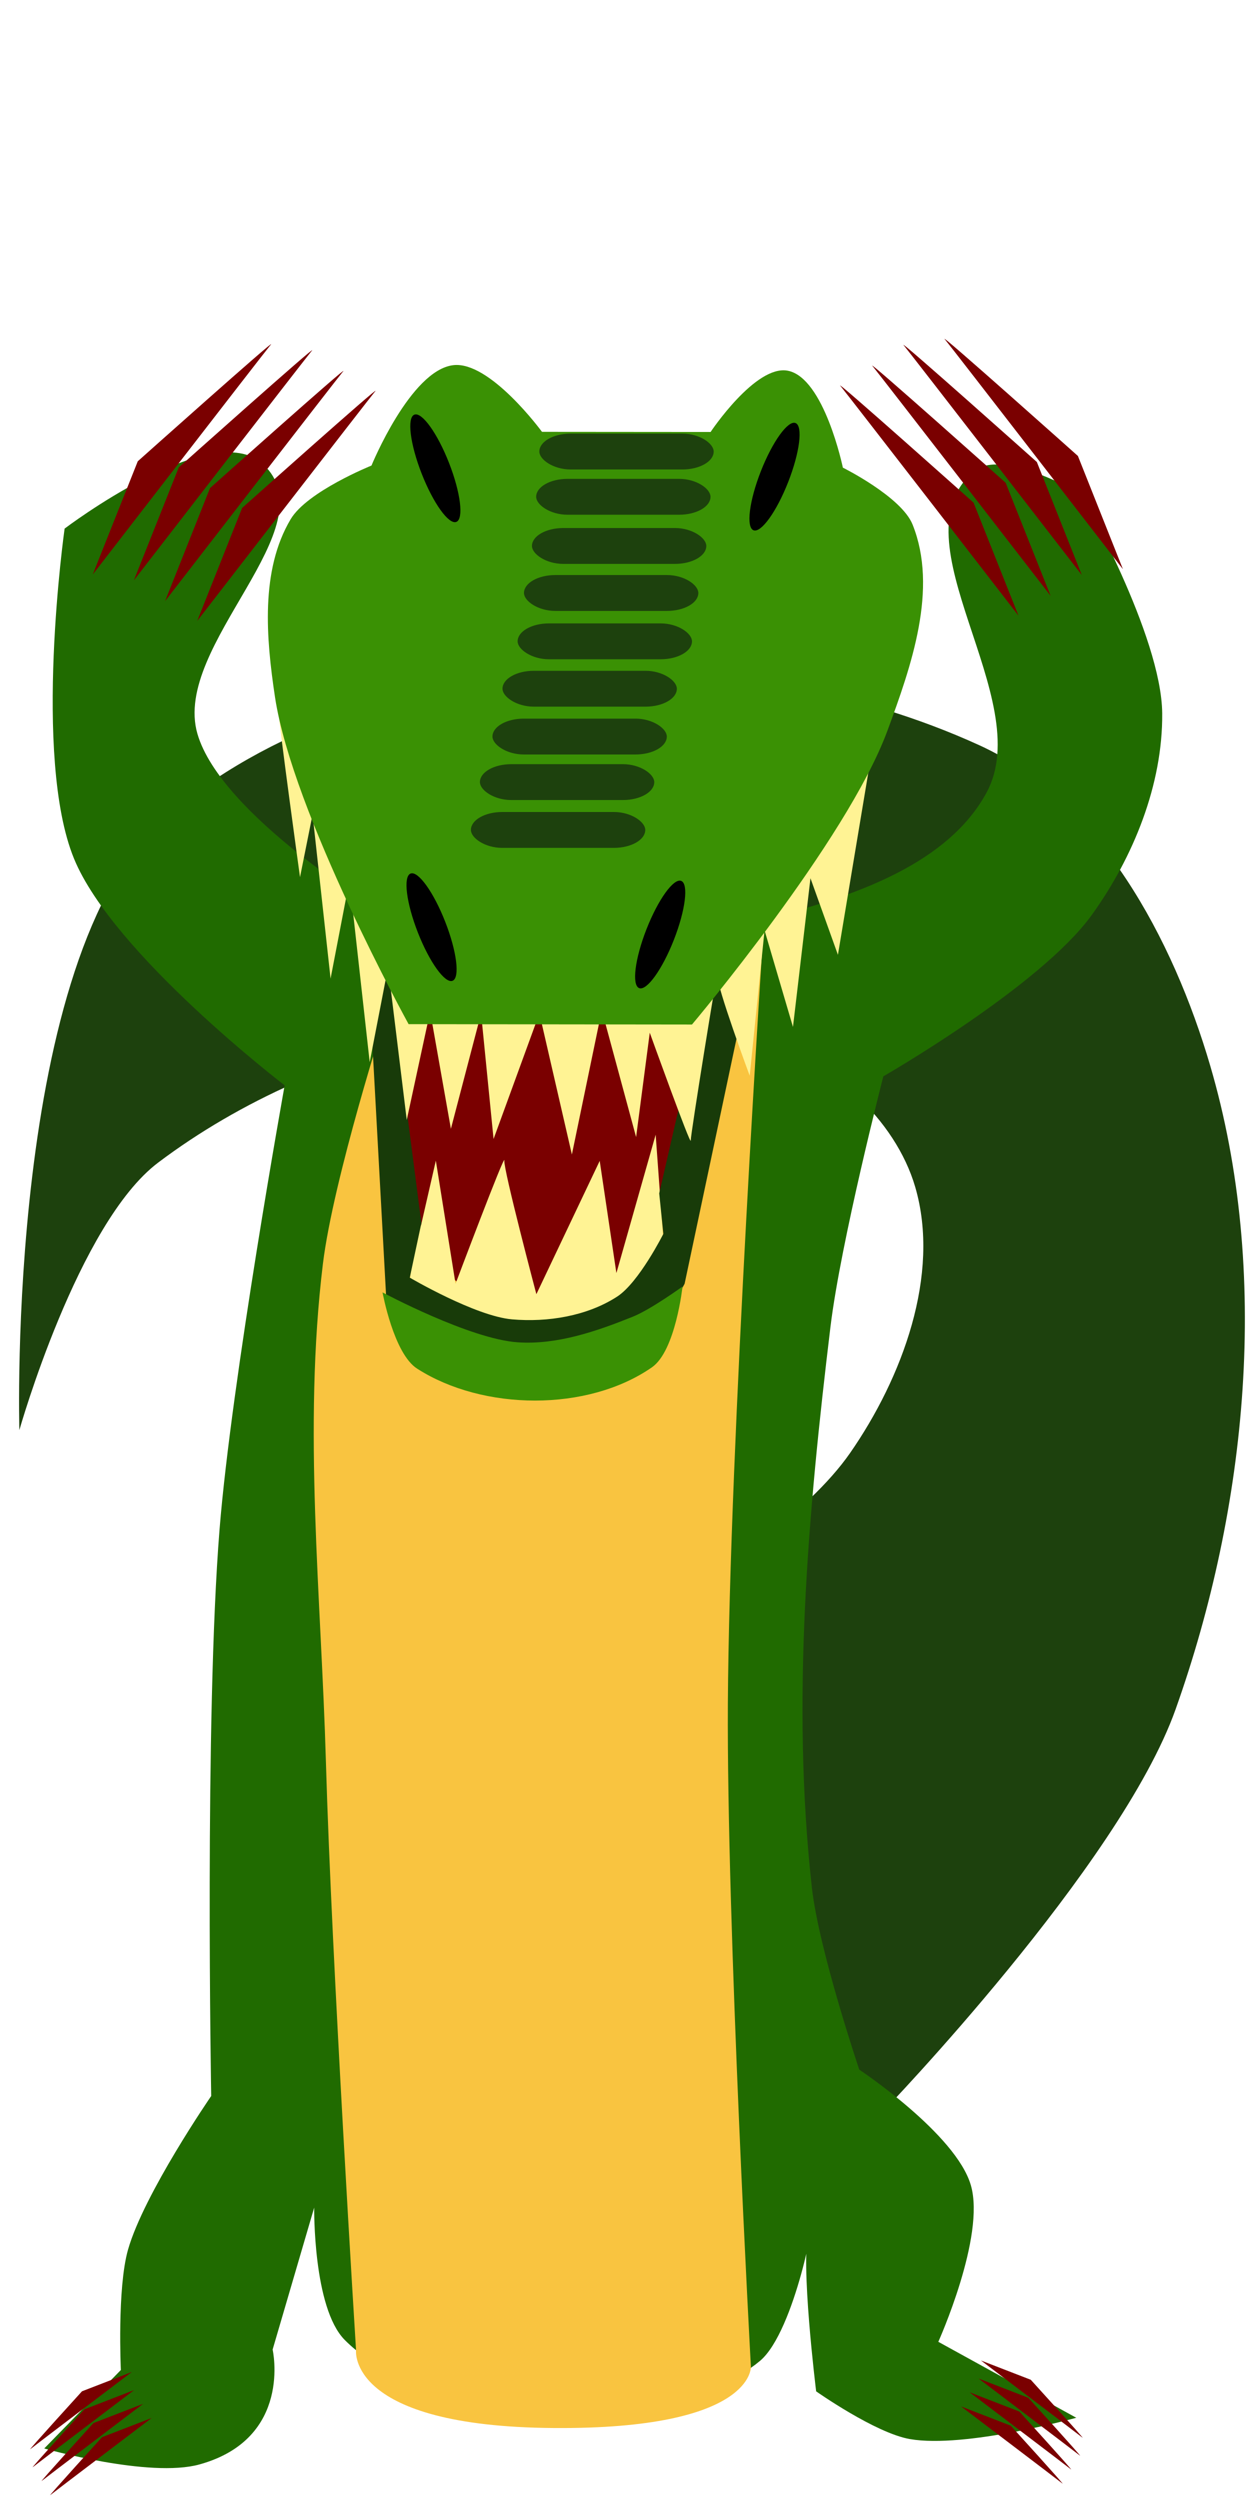 <?xml version="1.0" encoding="UTF-8" standalone="no"?>
<!-- Created with Inkscape (http://www.inkscape.org/) -->

<svg
   width="64"
   height="128"
   viewBox="0 0 16.933 33.867"
   version="1.1"
   id="svg12297"
   inkscape:version="1.1 (c4e8f9ed74, 2021-05-24)"
   sodipodi:docname="crocodile.svg"
   inkscape:export-filename="/home/israel/programming/rs/rust_hero/assets/enemies/snake.png"
   inkscape:export-xdpi="96"
   inkscape:export-ydpi="96"
   xmlns:inkscape="http://www.inkscape.org/namespaces/inkscape"
   xmlns:sodipodi="http://sodipodi.sourceforge.net/DTD/sodipodi-0.dtd"
   xmlns="http://www.w3.org/2000/svg"
   xmlns:svg="http://www.w3.org/2000/svg">
  <sodipodi:namedview
     id="namedview12299"
     pagecolor="#ffffff"
     bordercolor="#666666"
     borderopacity="1.0"
     inkscape:pageshadow="2"
     inkscape:pageopacity="0.0"
     inkscape:pagecheckerboard="0"
     inkscape:document-units="px"
     showgrid="false"
     units="px"
     width="64px"
     inkscape:zoom="2.420617"
     inkscape:cx="-28.505129"
     inkscape:cy="52.67252"
     inkscape:window-width="1366"
     inkscape:window-height="699"
     inkscape:window-x="0"
     inkscape:window-y="40"
     inkscape:window-maximized="1"
     inkscape:current-layer="layer1"
     inkscape:snap-global="false"
     showguides="true" />
  <defs
     id="defs12294" />
  <g
     inkscape:label="Layer 1"
     inkscape:groupmode="layer"
     id="layer1">
    <g
       id="g81538">
      <g
         id="g81489">
        <path
           style="fill:#1d410d;stroke:none;stroke-width:0.265px;stroke-linecap:butt;stroke-linejoin:miter;stroke-opacity:1;fill-opacity:1"
           d="m 10.028,31.996 1.926,-3.384 c 0,0 3.219,-3.338 3.972,-5.458 0.974,-2.741 1.287,-5.923 0.469,-8.715 C 15.895,12.729 14.893,10.84 13.272,10.098 9.91,8.559 5.019,8.66 2.224,11.08 c -2.148,1.86 -1.962,8.294 -1.962,8.294 0,0 0.794,-2.806 1.881,-3.625 2.219,-1.673 5.501,-2.428 8.171,-1.657 0.922,0.266 1.815,1.067 2.084,1.988 0.347,1.187 -0.177,2.588 -0.882,3.603 -1.143,1.645 -4.972,3.376 -4.972,3.376 z"
           id="path77422"
           sodipodi:nodetypes="ccaaaacaaaacc" />
      </g>
      <g
         id="g81486">
        <path
           style="fill:#206b00;stroke:none;stroke-width:0.265px;stroke-linecap:butt;stroke-linejoin:miter;stroke-opacity:1"
           d="m 2.861,28.394 c 0,0 -0.911,1.323 -1.127,2.082 -0.149,0.524 -0.097,1.63 -0.097,1.63 l -1.038,1.063 c 0,0 1.425,0.405 2.104,0.216 C 3.967,33.034 3.693,31.829 3.693,31.829 l 0.563,-1.923 c 0,0 -0.018,1.356 0.413,1.792 0.756,0.766 2.062,0.736 3.137,0.762 0.845,0.021 1.844,0.066 2.49,-0.478 0.479,-0.404 0.785,-2.144 0.662,-1.758 -0.123,0.385 0.098,2.171 0.098,2.171 0,0 0.802,0.566 1.271,0.647 0.746,0.129 2.253,-0.289 2.253,-0.289 l -1.869,-1.029 c 0,0 0.642,-1.427 0.441,-2.12 -0.201,-0.697 -1.512,-1.567 -1.512,-1.567 0,0 -0.548,-1.622 -0.642,-2.467 -0.28,-2.518 -0.052,-5.081 0.252,-7.596 0.139,-1.148 0.716,-3.393 0.716,-3.393 0,0 2.127,-1.22 2.823,-2.185 0.564,-0.783 0.963,-1.767 0.955,-2.732 -0.009,-1.057 -1.099,-2.973 -1.099,-2.973 0,0 -1.07,-0.626 -1.448,-0.309 -1.112,0.936 0.861,3.081 0.166,4.358 -0.517,0.951 -1.747,1.378 -2.792,1.658 -1.745,0.469 -5.422,-0.06 -5.422,-0.06 0,0 -2.156,-1.295 -2.475,-2.398 C 2.326,8.735 4.48,7.136 3.56,6.285 2.869,5.646 0.875,7.161 0.875,7.161 c 0,0 -0.437,3.091 0.127,4.47 0.529,1.293 2.854,3.072 2.854,3.072 0,0 -0.72,3.995 -0.882,6.015 -0.205,2.551 -0.113,7.676 -0.113,7.676 z"
           id="path71435"
           sodipodi:nodetypes="caccsccaaascaccacaacaacaaacaacacac" />
        <path
           style="fill:#f9c440;stroke:none;stroke-width:0.265px;stroke-linecap:butt;stroke-linejoin:miter;stroke-opacity:1"
           d="m 5.233,13.732 5.11,-1.147 c 0,0 -0.463,6.993 -0.483,10.494 -0.017,2.996 0.312,8.982 0.312,8.982 0,0 0.046,0.851 -2.67,0.831 -2.807,-0.02 -2.679,-1.055 -2.679,-1.055 0,0 -0.332,-5.307 -0.408,-7.965 -0.064,-2.249 -0.312,-4.517 -0.041,-6.75 0.141,-1.157 0.858,-3.39 0.858,-3.39 z"
           id="path73581"
           sodipodi:nodetypes="ccacscaacc" />
        <g
           id="g77357">
          <path
             style="fill:#7a0000;stroke:none;stroke-width:0.265px;stroke-linecap:butt;stroke-linejoin:miter;stroke-opacity:1"
             d="M 1.256,7.783 1.866,6.249 c 0,0 1.899,-1.696 1.804,-1.582 C 3.575,4.78 1.256,7.783 1.256,7.783 Z"
             id="path77199" />
          <path
             style="fill:#7a0000;stroke:none;stroke-width:0.265px;stroke-linecap:butt;stroke-linejoin:miter;stroke-opacity:1"
             d="M 1.812,7.865 2.422,6.331 c 0,0 1.899,-1.696 1.804,-1.582 -0.095,0.114 -2.415,3.116 -2.415,3.116 z"
             id="path77347" />
          <path
             style="fill:#7a0000;stroke:none;stroke-width:0.265px;stroke-linecap:butt;stroke-linejoin:miter;stroke-opacity:1"
             d="M 2.235,8.146 2.845,6.612 c 0,0 1.899,-1.696 1.804,-1.582 -0.095,0.114 -2.415,3.116 -2.415,3.116 z"
             id="path77349" />
          <path
             style="fill:#7a0000;stroke:none;stroke-width:0.265px;stroke-linecap:butt;stroke-linejoin:miter;stroke-opacity:1"
             d="M 2.67,8.415 3.28,6.881 c 0,0 1.899,-1.696 1.804,-1.582 -0.095,0.114 -2.415,3.116 -2.415,3.116 z"
             id="path77351" />
        </g>
        <g
           id="g77367"
           transform="matrix(-1,0,0,1,16.468,-0.072)">
          <path
             style="fill:#7a0000;stroke:none;stroke-width:0.265px;stroke-linecap:butt;stroke-linejoin:miter;stroke-opacity:1"
             d="M 1.256,7.783 1.866,6.249 c 0,0 1.899,-1.696 1.804,-1.582 C 3.575,4.78 1.256,7.783 1.256,7.783 Z"
             id="path77359" />
          <path
             style="fill:#7a0000;stroke:none;stroke-width:0.265px;stroke-linecap:butt;stroke-linejoin:miter;stroke-opacity:1"
             d="M 1.812,7.865 2.422,6.331 c 0,0 1.899,-1.696 1.804,-1.582 -0.095,0.114 -2.415,3.116 -2.415,3.116 z"
             id="path77361" />
          <path
             style="fill:#7a0000;stroke:none;stroke-width:0.265px;stroke-linecap:butt;stroke-linejoin:miter;stroke-opacity:1"
             d="M 2.235,8.146 2.845,6.612 c 0,0 1.899,-1.696 1.804,-1.582 -0.095,0.114 -2.415,3.116 -2.415,3.116 z"
             id="path77363" />
          <path
             style="fill:#7a0000;stroke:none;stroke-width:0.265px;stroke-linecap:butt;stroke-linejoin:miter;stroke-opacity:1"
             d="M 2.67,8.415 3.28,6.881 c 0,0 1.899,-1.696 1.804,-1.582 -0.095,0.114 -2.415,3.116 -2.415,3.116 z"
             id="path77365" />
        </g>
        <g
           id="g77377"
           transform="matrix(-0.004,0.438,0.438,0.004,-1.619,31.552)"
           inkscape:transform-center-x="0.71372713"
           inkscape:transform-center-y="0.71910458">
          <path
             style="fill:#7a0000;stroke:none;stroke-width:0.265px;stroke-linecap:butt;stroke-linejoin:miter;stroke-opacity:1"
             d="M 1.256,7.783 1.866,6.249 c 0,0 1.899,-1.696 1.804,-1.582 C 3.575,4.78 1.256,7.783 1.256,7.783 Z"
             id="path77369" />
          <path
             style="fill:#7a0000;stroke:none;stroke-width:0.265px;stroke-linecap:butt;stroke-linejoin:miter;stroke-opacity:1"
             d="M 1.812,7.865 2.422,6.331 c 0,0 1.899,-1.696 1.804,-1.582 -0.095,0.114 -2.415,3.116 -2.415,3.116 z"
             id="path77371" />
          <path
             style="fill:#7a0000;stroke:none;stroke-width:0.265px;stroke-linecap:butt;stroke-linejoin:miter;stroke-opacity:1"
             d="M 2.235,8.146 2.845,6.612 c 0,0 1.899,-1.696 1.804,-1.582 -0.095,0.114 -2.415,3.116 -2.415,3.116 z"
             id="path77373" />
          <path
             style="fill:#7a0000;stroke:none;stroke-width:0.265px;stroke-linecap:butt;stroke-linejoin:miter;stroke-opacity:1"
             d="M 2.67,8.415 3.28,6.881 c 0,0 1.899,-1.696 1.804,-1.582 -0.095,0.114 -2.415,3.116 -2.415,3.116 z"
             id="path77375" />
        </g>
        <g
           id="g77387"
           transform="matrix(0.004,0.438,-0.438,0.004,16.693,31.396)"
           inkscape:transform-center-x="-0.71372711"
           inkscape:transform-center-y="0.71910458">
          <path
             style="fill:#7a0000;stroke:none;stroke-width:0.265px;stroke-linecap:butt;stroke-linejoin:miter;stroke-opacity:1"
             d="M 1.256,7.783 1.866,6.249 c 0,0 1.899,-1.696 1.804,-1.582 C 3.575,4.78 1.256,7.783 1.256,7.783 Z"
             id="path77379" />
          <path
             style="fill:#7a0000;stroke:none;stroke-width:0.265px;stroke-linecap:butt;stroke-linejoin:miter;stroke-opacity:1"
             d="M 1.812,7.865 2.422,6.331 c 0,0 1.899,-1.696 1.804,-1.582 -0.095,0.114 -2.415,3.116 -2.415,3.116 z"
             id="path77381" />
          <path
             style="fill:#7a0000;stroke:none;stroke-width:0.265px;stroke-linecap:butt;stroke-linejoin:miter;stroke-opacity:1"
             d="M 2.235,8.146 2.845,6.612 c 0,0 1.899,-1.696 1.804,-1.582 -0.095,0.114 -2.415,3.116 -2.415,3.116 z"
             id="path77383" />
          <path
             style="fill:#7a0000;stroke:none;stroke-width:0.265px;stroke-linecap:butt;stroke-linejoin:miter;stroke-opacity:1"
             d="M 2.67,8.415 3.28,6.881 c 0,0 1.899,-1.696 1.804,-1.582 -0.095,0.114 -2.415,3.116 -2.415,3.116 z"
             id="path77385" />
        </g>
      </g>
      <g
         id="g81435">
        <path
           style="fill:#7a0000;stroke:none;stroke-width:0.265px;stroke-linecap:butt;stroke-linejoin:miter;stroke-opacity:1"
           d="m 5.171,9.873 5.242,0.121 c 0,0 -0.647,3.988 -1.263,5.746 C 8.975,16.24 8.665,17.225 8.035,17.549 7.512,17.819 6.743,17.787 6.273,17.433 5.54,16.88 5.516,15.743 5.344,14.842 5.031,13.214 5.171,9.873 5.171,9.873 Z"
           id="path74467"
           sodipodi:nodetypes="ccsaaac" />
        <path
           style="fill:#fff394;stroke:none;stroke-width:0.265px;stroke-linecap:butt;stroke-linejoin:miter;stroke-opacity:1"
           d="m 5.574,17.164 0.33,-1.441 0.267,1.668 c 0,0 0.675,-1.792 0.661,-1.671 -0.014,0.12 0.434,1.812 0.434,1.812 l 0.858,-1.806 0.226,1.52 0.532,-1.875 0.136,1.872 L 8.556,17.622 6.818,18.052 5.506,17.723 Z"
           id="path75019" />
        <path
           style="fill:#183b09;fill-opacity:1;stroke:none;stroke-width:0.265px;stroke-linecap:butt;stroke-linejoin:miter;stroke-opacity:1"
           d="m 5.551,17.308 c 0,0 0.888,0.522 1.385,0.565 0.484,0.042 1.016,-0.044 1.424,-0.308 0.295,-0.191 0.626,-0.85 0.626,-0.85 l -0.056,-0.549 0.793,-3.447 0.464,0.361 -0.913,4.311 -0.549,1.006 -3.081,0.133 -0.415,-0.998 -0.28,-5.134 0.27,0.396 0.489,3.775 z"
           id="path75258"
           sodipodi:nodetypes="caacccccccccccc" />
        <path
           style="fill:#3a9104;fill-opacity:1;stroke:none;stroke-width:0.265px;stroke-linecap:butt;stroke-linejoin:miter;stroke-opacity:1"
           d="m 5.182,17.508 c 0,0 1.183,0.633 1.832,0.676 0.532,0.036 1.067,-0.149 1.561,-0.348 0.243,-0.098 0.671,-0.408 0.671,-0.408 0,0 -0.094,0.873 -0.415,1.095 -0.871,0.605 -2.288,0.59 -3.18,0.018 C 5.332,18.338 5.182,17.508 5.182,17.508 Z"
           id="path75976"
           sodipodi:nodetypes="caacaac" />
      </g>
      <g
         id="g81462">
        <path
           style="fill:#fff394;stroke:none;stroke-width:0.265px;stroke-linecap:butt;stroke-linejoin:miter;stroke-opacity:1"
           d="m 3.774,9.65 c 0.008,0.187 0.29,2.233 0.29,2.233 l 0.17,-0.849 0.244,2.223 0.256,-1.331 0.274,2.463 0.249,-1.287 0.253,2.07 0.317,-1.469 0.281,1.589 0.409,-1.563 0.169,1.701 0.621,-1.702 0.44,1.912 0.405,-1.955 0.465,1.719 0.185,-1.414 c 0,0 0.557,1.547 0.555,1.461 -0.002,-0.085 0.372,-2.396 0.359,-2.247 -0.013,0.149 0.44,1.369 0.44,1.369 l 0.201,-1.97 0.385,1.309 0.237,-2.015 0.372,1.038 0.476,-2.855 z"
           id="path73400" />
        <path
           style="fill:#3a9104;stroke:none;stroke-width:0.265px;stroke-linecap:butt;stroke-linejoin:miter;stroke-opacity:1"
           d="m 5.032,6.307 c 0,0 0.527,-1.289 1.107,-1.36 0.498,-0.061 1.203,0.903 1.203,0.903 l 2.284,0.002 c 0,0 0.609,-0.915 1.046,-0.83 0.494,0.096 0.746,1.313 0.746,1.313 0,0 0.792,0.394 0.944,0.77 0.35,0.872 -0.016,1.917 -0.342,2.798 -0.553,1.493 -2.646,3.976 -2.646,3.976 l -3.839,-0.005 c 0,0 -1.571,-2.853 -1.81,-4.431 C 3.605,8.646 3.525,7.727 3.937,7.034 4.161,6.657 5.032,6.307 5.032,6.307 Z"
           id="path72624"
           sodipodi:nodetypes="caccacaaccaac" />
        <ellipse
           style="opacity:1;fill:#000000;fill-opacity:1;stroke:none;stroke-width:3.175;stroke-linecap:round;stroke-linejoin:round;paint-order:fill markers stroke"
           id="path73103"
           cx="0.865"
           cy="13.827"
           rx="0.199"
           ry="0.78"
           transform="rotate(-21.379)" />
        <ellipse
           style="opacity:1;fill:#000000;fill-opacity:1;stroke:none;stroke-width:3.175;stroke-linecap:round;stroke-linejoin:round;paint-order:fill markers stroke"
           id="ellipse73361"
           cx="-12.947"
           cy="8.522"
           rx="0.199"
           ry="0.78"
           transform="matrix(-0.931,-0.365,-0.365,0.931,0,0)" />
        <g
           id="g81446">
          <rect
             style="opacity:1;fill:#1d410d;fill-opacity:1;stroke:none;stroke-width:3.175;stroke-linecap:round;stroke-linejoin:round;paint-order:fill markers stroke"
             id="rect77851"
             width="2.362"
             height="0.486"
             x="7.306"
             y="5.874"
             rx="0.425"
             ry="0.486" />
          <rect
             style="opacity:1;fill:#1d410d;fill-opacity:1;stroke:none;stroke-width:3.175;stroke-linecap:round;stroke-linejoin:round;paint-order:fill markers stroke"
             id="rect77933"
             width="2.362"
             height="0.486"
             x="7.263"
             y="6.487"
             rx="0.425"
             ry="0.486" />
          <rect
             style="opacity:1;fill:#1d410d;fill-opacity:1;stroke:none;stroke-width:3.175;stroke-linecap:round;stroke-linejoin:round;paint-order:fill markers stroke"
             id="rect77935"
             width="2.362"
             height="0.486"
             x="6.671"
             y="9.735"
             rx="0.425"
             ry="0.486" />
          <rect
             style="opacity:1;fill:#1d410d;fill-opacity:1;stroke:none;stroke-width:3.175;stroke-linecap:round;stroke-linejoin:round;paint-order:fill markers stroke"
             id="rect77937"
             width="2.362"
             height="0.486"
             x="6.501"
             y="10.352"
             rx="0.425"
             ry="0.486" />
          <rect
             style="opacity:1;fill:#1d410d;fill-opacity:1;stroke:none;stroke-width:3.175;stroke-linecap:round;stroke-linejoin:round;paint-order:fill markers stroke"
             id="rect77939"
             width="2.362"
             height="0.486"
             x="6.379"
             y="11"
             rx="0.425"
             ry="0.486" />
          <rect
             style="opacity:1;fill:#1d410d;fill-opacity:1;stroke:none;stroke-width:3.175;stroke-linecap:round;stroke-linejoin:round;paint-order:fill markers stroke"
             id="rect81423"
             width="2.362"
             height="0.486"
             x="6.807"
             y="9.087"
             rx="0.425"
             ry="0.486" />
          <rect
             style="opacity:1;fill:#1d410d;fill-opacity:1;stroke:none;stroke-width:3.175;stroke-linecap:round;stroke-linejoin:round;paint-order:fill markers stroke"
             id="rect81425"
             width="2.362"
             height="0.486"
             x="7.012"
             y="8.445"
             rx="0.425"
             ry="0.486" />
          <rect
             style="opacity:1;fill:#1d410d;fill-opacity:1;stroke:none;stroke-width:3.175;stroke-linecap:round;stroke-linejoin:round;paint-order:fill markers stroke"
             id="rect81427"
             width="2.362"
             height="0.486"
             x="7.098"
             y="7.79"
             rx="0.425"
             ry="0.486" />
          <rect
             style="opacity:1;fill:#1d410d;fill-opacity:1;stroke:none;stroke-width:3.175;stroke-linecap:round;stroke-linejoin:round;paint-order:fill markers stroke"
             id="rect81429"
             width="2.362"
             height="0.486"
             x="7.206"
             y="7.153"
             rx="0.425"
             ry="0.486" />
        </g>
      </g>
      <ellipse
         style="opacity:1;fill:#000000;fill-opacity:1;stroke:none;stroke-width:3.175;stroke-linecap:round;stroke-linejoin:round;paint-order:fill markers stroke"
         id="ellipse73363"
         cx="-12.125"
         cy="2.182"
         rx="0.199"
         ry="0.78"
         transform="matrix(-0.931,-0.365,-0.365,0.931,0,0)" />
      <ellipse
         style="opacity:1;fill:#000000;fill-opacity:1;stroke:none;stroke-width:3.175;stroke-linecap:round;stroke-linejoin:round;paint-order:fill markers stroke"
         id="ellipse73365"
         cx="3.179"
         cy="8.057"
         rx="0.199"
         ry="0.78"
         transform="rotate(-21.379)" />
    </g>
  </g>
</svg>
